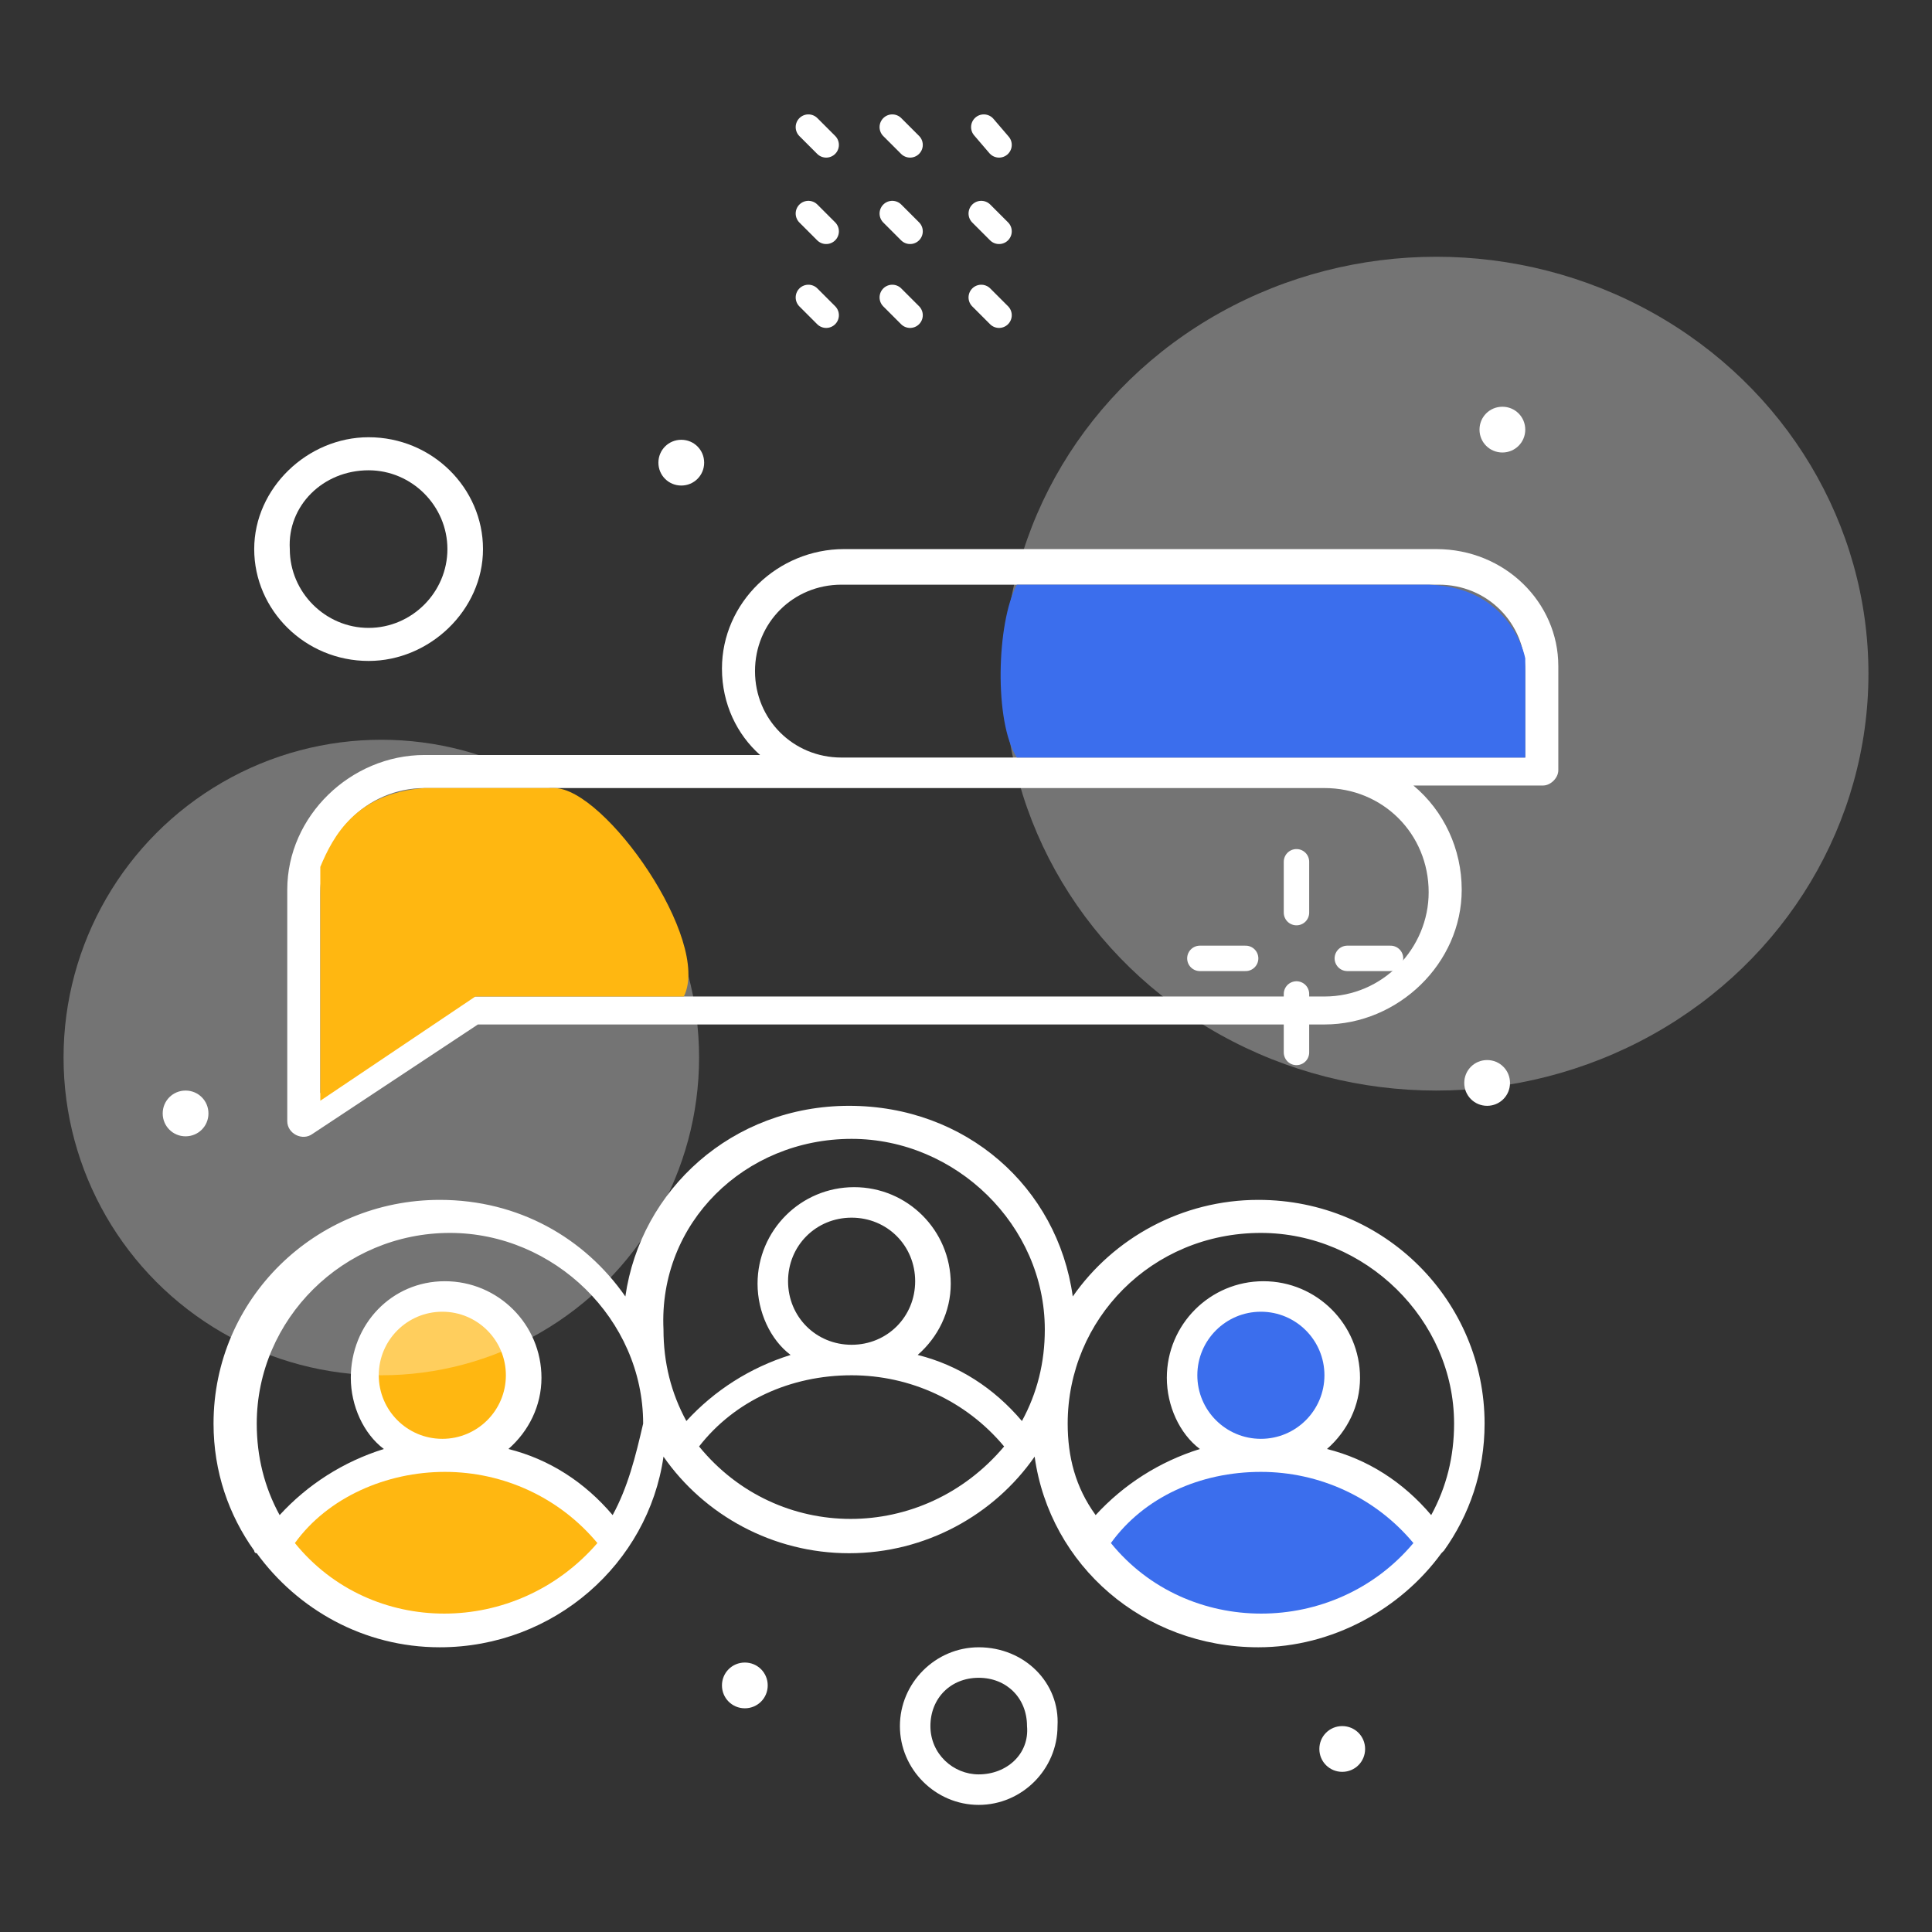 <?xml version="1.0" encoding="utf-8"?>
<!-- Generator: Adobe Illustrator 26.4.1, SVG Export Plug-In . SVG Version: 6.00 Build 0)  -->
<svg version="1.1" id="Capa_1" xmlns="http://www.w3.org/2000/svg" xmlns:xlink="http://www.w3.org/1999/xlink" width="76" height="76"
	 viewBox="0 0 76 76" style="enable-background:new 0 0 76 76;" xml:space="preserve">
<rect x="0" y="0" width="76" height="76" fill="#333333" stroke="none"/>
<style type="text/css">
	.st0{fill:#FFFFFF;}
	.st1{fill:#3B6EED;}
	.st2{fill:#FFB711;}
	.st3{opacity:0.32;fill:#FFFFFF;}
	.st4{fill:none;stroke:#FFFFFF;stroke-linecap:round;stroke-miterlimit:10;}
</style>
<g>
	<path class="st0" d="M26.8,17.3c0.5,0,0.9,0.4,0.9,0.9c0,0.5-0.4,0.9-0.9,0.9c-0.5,0-0.9-0.4-0.9-0.9
		C25.9,17.7,26.3,17.3,26.8,17.3z"/>
	<path class="st0" d="M59.1,16c0.5,0,0.9,0.4,0.9,0.9c0,0.5-0.4,0.9-0.9,0.9c-0.5,0-0.9-0.4-0.9-0.9C58.2,16.4,58.6,16,59.1,16z"/>
	<path class="st0" d="M58.5,41.7c0.5,0,0.9,0.4,0.9,0.9c0,0.5-0.4,0.9-0.9,0.9c-0.5,0-0.9-0.4-0.9-0.9C57.6,42.1,58,41.7,58.5,41.7z
		"/>
	<path class="st0" d="M52.8,67.9c0.5,0,0.9,0.4,0.9,0.9c0,0.5-0.4,0.9-0.9,0.9c-0.5,0-0.9-0.4-0.9-0.9
		C51.9,68.3,52.3,67.9,52.8,67.9z"/>
	<path class="st0" d="M29.3,65.4c0.5,0,0.9,0.4,0.9,0.9c0,0.5-0.4,0.9-0.9,0.9c-0.5,0-0.9-0.4-0.9-0.9
		C28.4,65.8,28.8,65.4,29.3,65.4z"/>
	<path class="st0" d="M7.3,42.9c0.5,0,0.9,0.4,0.9,0.9c0,0.5-0.4,0.9-0.9,0.9c-0.5,0-0.9-0.4-0.9-0.9C6.4,43.3,6.8,42.9,7.3,42.9z"
		/>
	<path class="st0" d="M58.4,56c0-4.8-3.9-8.8-8.9-8.8c-3,0-5.7,1.5-7.3,3.8c-0.6-4.3-4.2-7.5-8.8-7.5c-4.6,0-8.2,3.3-8.8,7.5
		c-1.6-2.3-4.2-3.8-7.3-3.8c-4.9,0-8.9,3.9-8.9,8.8c0,1.9,0.6,3.6,1.6,5c0,0,0,0.1,0.1,0.1c1.6,2.2,4.2,3.7,7.2,3.7
		c4.5,0,8.2-3.3,8.8-7.5c1.6,2.3,4.3,3.8,7.3,3.8s5.7-1.5,7.3-3.8c0.6,4.3,4.3,7.5,8.8,7.5c2.9,0,5.6-1.5,7.2-3.7c0,0,0,0,0.1-0.1
		C57.8,59.6,58.4,57.9,58.4,56z M33.5,44.8c4.1,0,7.6,3.4,7.6,7.5c0,1.3-0.3,2.5-0.9,3.6c-1.1-1.3-2.5-2.2-4.1-2.6
		c0.8-0.7,1.3-1.7,1.3-2.8c0-2.1-1.7-3.8-3.8-3.8c-2.1,0-3.8,1.7-3.8,3.8c0,1.1,0.5,2.2,1.3,2.8c-1.6,0.5-3,1.4-4.1,2.6
		c-0.6-1.1-0.9-2.3-0.9-3.6C25.9,48.1,29.3,44.8,33.5,44.8z M31,50.4c0-1.4,1.1-2.5,2.5-2.5c1.4,0,2.5,1.1,2.5,2.5
		c0,1.4-1.1,2.5-2.5,2.5C32.1,52.9,31,51.8,31,50.4z M24.1,59.6c-1.1-1.3-2.5-2.2-4.1-2.6c0.8-0.7,1.3-1.7,1.3-2.8
		c0-2.1-1.7-3.8-3.8-3.8c-2.1,0-3.7,1.7-3.7,3.8c0,1.1,0.5,2.2,1.3,2.8c-1.6,0.5-3,1.4-4.1,2.6c-0.6-1.1-0.9-2.3-0.9-3.6
		c0-4.1,3.4-7.5,7.6-7.5c4.1,0,7.6,3.4,7.6,7.5C25,57.3,24.7,58.5,24.1,59.6z M27.5,56.9c1.4-1.8,3.6-2.8,6-2.8c2.3,0,4.5,1,6,2.8
		C36.3,60.7,30.6,60.7,27.5,56.9z M49.6,48.5c4.1,0,7.6,3.4,7.6,7.5c0,1.3-0.3,2.5-0.9,3.6c-1.1-1.3-2.5-2.2-4.1-2.6
		c0.8-0.7,1.3-1.7,1.3-2.8c0-2.1-1.7-3.8-3.8-3.8c-2.1,0-3.8,1.7-3.8,3.8c0,1.1,0.5,2.2,1.3,2.8c-1.6,0.5-3,1.4-4.1,2.6
		C42.3,58.5,42,57.3,42,56C42,51.9,45.3,48.5,49.6,48.5z"/>
	<g id="XMLID_00000181053580433943535650000016311196121693002881_">
		<g>
			<path class="st1" d="M49.6,57.9c2.3,0,4.5,1,6,2.8c-3.1,3.7-8.9,3.7-11.9,0C45,58.9,47.2,57.9,49.6,57.9z"/>
		</g>
		<g>
		</g>
	</g>
	<g id="XMLID_00000005233484655368744030000005606619082888646076_">
		<g>
			<ellipse class="st1" cx="49.6" cy="54.1" rx="2.5" ry="2.5"/>
		</g>
		<g>
		</g>
	</g>
	<g id="XMLID_00000125591514201466351890000002287382195844276390_">
		<g>
			<path class="st2" d="M17.5,57.9c2.3,0,4.5,1,6,2.8c-3.2,3.7-8.9,3.7-11.9,0C12.9,58.9,15.2,57.9,17.5,57.9z"/>
		</g>
		<g>
		</g>
	</g>
	<g id="XMLID_00000176723580046665220980000002843676126084765356_">
		<g>
			<ellipse class="st2" cx="17.4" cy="54.1" rx="2.5" ry="2.5"/>
		</g>
		<g>
		</g>
	</g>
	<path class="st0" d="M56.5,21.6H33.2c-2.6,0-4.8,2.1-4.8,4.7c0,1.4,0.6,2.6,1.5,3.4H16.7c-2.9,0-5.4,2.4-5.4,5.3v9.1
		c0,0.5,0.6,0.8,1,0.5l6.5-4.3h33.3c2.9,0,5.4-2.4,5.4-5.3c0-1.6-0.7-3.1-1.9-4.1h5.1c0.3,0,0.6-0.3,0.6-0.6v-4.1
		C61.3,23.7,59.2,21.6,56.5,21.6z M56.2,35.1c0,2.2-1.8,4.1-4.1,4.1H18.6c-0.1,0-0.2,0-0.3,0.1L12.6,43v-7.9c0-2.2,1.8-4.1,4.1-4.1
		c0.1,0,34.2,0,35.4,0C54.4,31,56.2,32.8,56.2,35.1z M60,29.8c-1.6,0-25.3,0-26.9,0c-1.9,0-3.4-1.5-3.4-3.4c0-1.9,1.5-3.4,3.4-3.4
		h23.5c1.9,0,3.4,1.5,3.4,3.4V29.8z"/>
	<path class="st0" d="M14.5,26c2.4,0,4.5-2,4.5-4.4c0-2.4-2-4.4-4.5-4.4c-2.4,0-4.5,2-4.5,4.4C10,24,12,26,14.5,26z M14.5,18.5
		c1.7,0,3.1,1.4,3.1,3.1c0,1.7-1.4,3.1-3.1,3.1s-3.1-1.4-3.1-3.1C11.3,19.9,12.7,18.5,14.5,18.5z"/>
	<path class="st0" d="M38.5,64.8c-1.7,0-3.1,1.4-3.1,3.1c0,1.7,1.4,3.1,3.1,3.1c1.7,0,3.1-1.4,3.1-3.1
		C41.7,66.2,40.3,64.8,38.5,64.8z M38.5,69.8c-1,0-1.9-0.8-1.9-1.9c0-1.1,0.8-1.9,1.9-1.9c1.1,0,1.9,0.8,1.9,1.9
		C40.5,69,39.6,69.8,38.5,69.8z"/>
	<circle class="st3" cx="15" cy="41.6" r="12.5"/>
</g>
<ellipse class="st3" cx="56.5" cy="26.5" rx="17" ry="16.4"/>
<g id="Group_2_00000109743036549773850530000011285478580167182776_">
	<path id="Vector_5_00000170975011814086799660000018241510978910498723_" class="st4" d="M32.5,12.4l-0.7-0.7"/>
	<path id="Vector_6_00000095337491320777222900000006499190522895002755_" class="st4" d="M32.5,9.1l-0.7-0.7"/>
	<path id="Vector_7_00000014626423295118040560000011135437944983912580_" class="st4" d="M32.5,5.7L31.8,5"/>
	<path id="Vector_8_00000138559062578553375980000003144013904093655716_" class="st4" d="M35.8,12.4l-0.7-0.7"/>
	<path id="Vector_9_00000114780044986263147940000016645692849896819381_" class="st4" d="M35.8,9.1l-0.7-0.7"/>
	<path id="Vector_10_00000125568549358819610150000012826067420600447634_" class="st4" d="M35.8,5.7L35.1,5"/>
	<path id="Vector_11_00000101807002481030330000000017909237048259418513_" class="st4" d="M39.3,12.4l-0.7-0.7"/>
	<path id="Vector_12_00000026883479883288959840000012108954359221019806_" class="st4" d="M39.3,9.1l-0.7-0.7"/>
	<path id="Vector_13_00000070089935187942013200000004534569701936238980_" class="st4" d="M39.3,5.7L38.7,5"/>
</g>
<g id="Group_5_00000083061113982967434400000015139330331673281946_">
	<path id="Vector_9_00000133524978565486215310000010492867888646155931_" class="st4" d="M51,35.9v-2"/>
	<path id="Vector_10_00000098926657467217741140000014471124281776698768_" class="st4" d="M47.2,37.7H49"/>
	<path id="Vector_11_00000163033734700835259180000010350620207298088097_" class="st4" d="M53,37.7h1.7"/>
	<path id="Vector_12_00000153703399665046731810000000033950408512426134_" class="st4" d="M51,41.4v-2.3"/>
</g>
<g>
	<g id="XMLID_00000012434235483494338210000013045984552996193935_">
		<g>
			<path class="st2" d="M24.9,39.2h-3.1h-3.1l-6.1,4.1v-9.2c0.5-1.2,1.4-2.9,4.1-3.1c1.3,0,5.1,0,5.1,0c2,0,6.2,6,5.1,8.2H24.9z"/>
		</g>
		<g>
		</g>
	</g>
</g>
<g>
	<g id="XMLID_00000091703035300864096410000015984321314447713423_">
		<g>
			<path class="st1" d="M60,25.9v3.9H40c-0.9-1.4-0.8-5.3,0-6.8h16.2C59.5,23.1,60,25.9,60,25.9z"/>
		</g>
		<g>
		</g>
	</g>
</g>
</svg>
